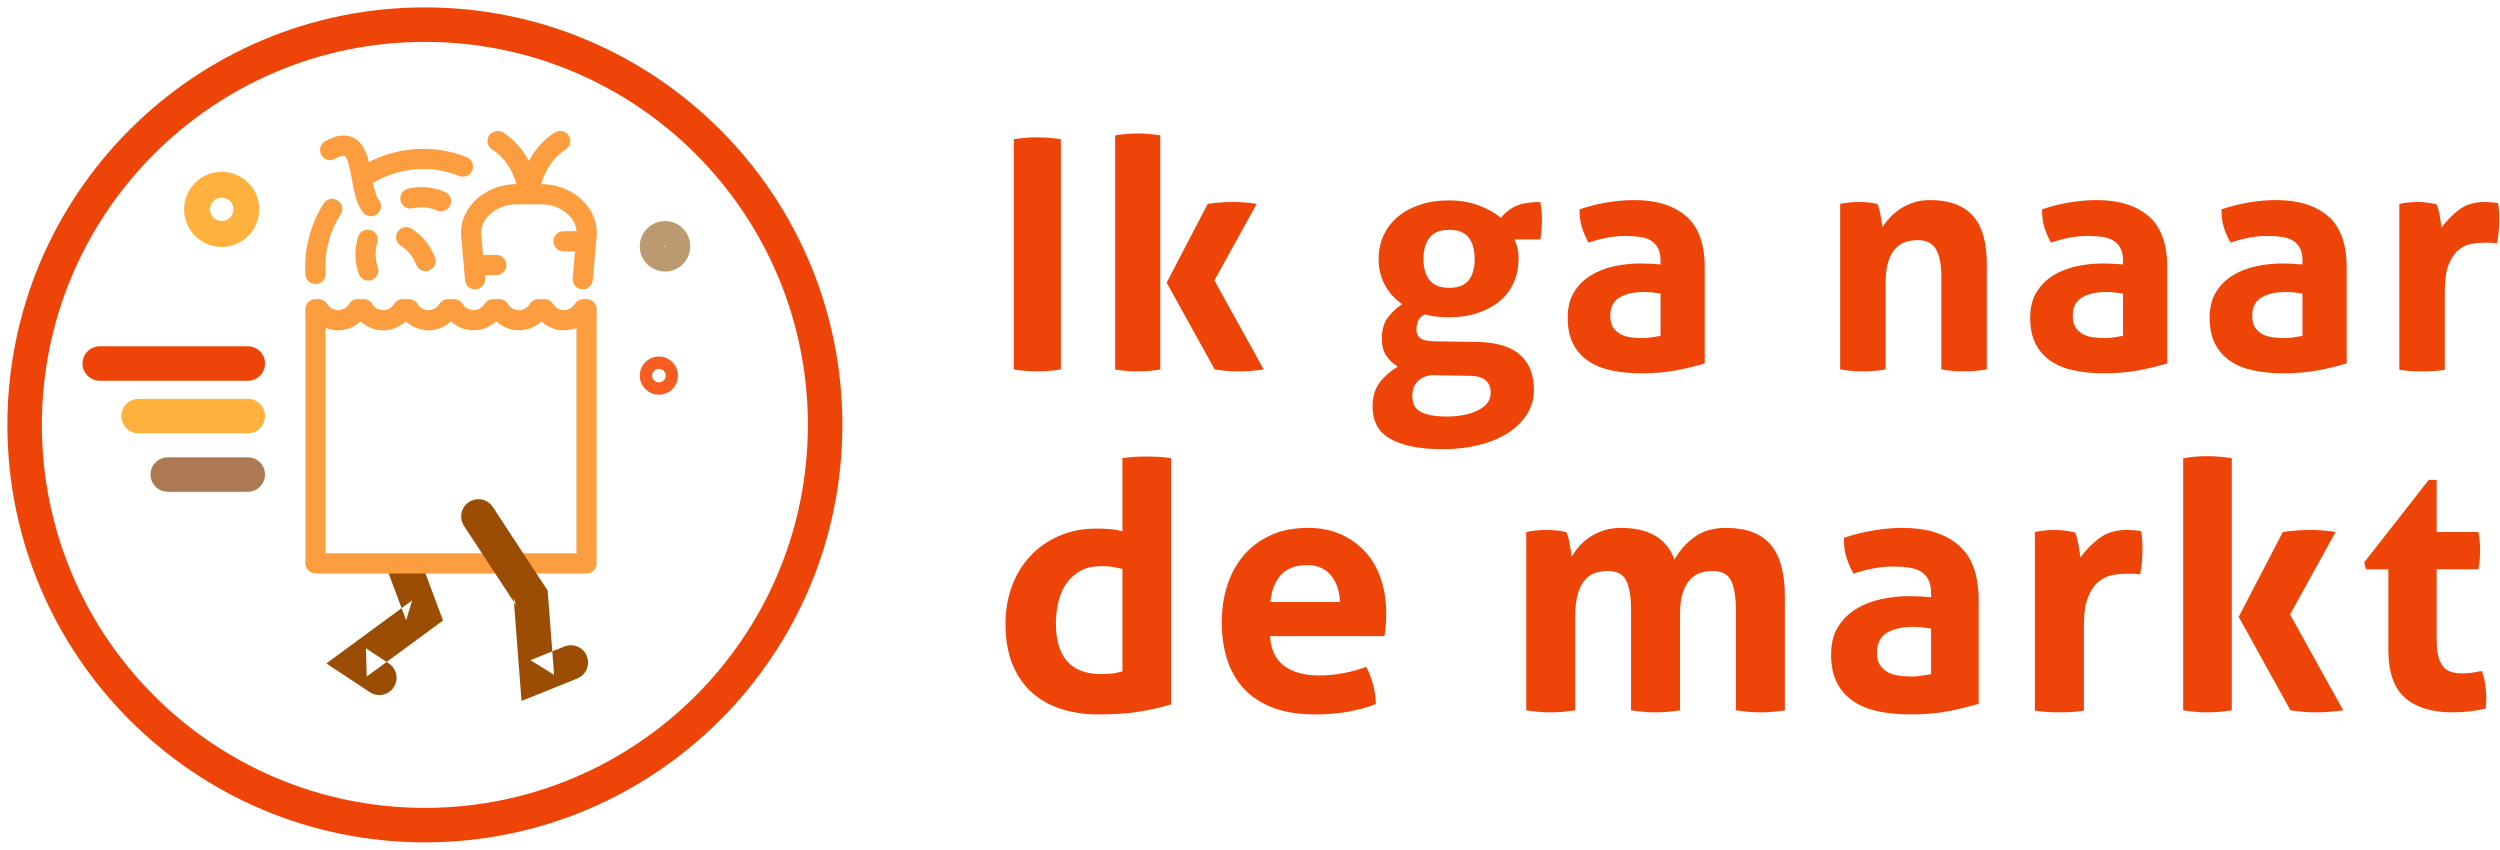 <?xml version="1.0" encoding="UTF-8" standalone="no"?>
<svg width="203px" height="69px" viewBox="0 0 203 69" version="1.1" xmlns="http://www.w3.org/2000/svg" xmlns:xlink="http://www.w3.org/1999/xlink" xmlns:sketch="http://www.bohemiancoding.com/sketch/ns">
    <!-- Generator: bin/sketchtool 1.4 (305) - http://www.bohemiancoding.com/sketch -->
    <title>logo</title>
    <desc>Created with bin/sketchtool.</desc>
    <defs></defs>
    <g id="UI-kit" stroke="none" stroke-width="1" fill="none" fill-rule="evenodd" sketch:type="MSPage">
        <g id="market-UI-kit" sketch:type="MSArtboardGroup" transform="translate(-30, -25)">
            <g id="logo" sketch:type="MSLayerGroup" transform="translate(30, 25)">
                <g id="Group" sketch:type="MSShapeGroup">
                    <g>
                        <path d="M32.981,50.372 L33.463,48.755 L28.117,52.684 L26.499,53.872 L28.174,54.98 L30.028,56.205 C30.673,56.631 31.541,56.454 31.968,55.809 C32.394,55.164 32.217,54.296 31.572,53.869 L29.718,52.644 L29.775,54.94 L35.121,51.011 L35.974,50.384 L35.604,49.393 L34.075,45.299 C34.075,45.299 31.181,45.554 31.452,46.278 L32.981,50.372 Z" id="Shape" fill="#9B4D03"></path>
                        <path d="M34.5,68.4 C53.222,68.4 68.4,53.222 68.4,34.5 C68.4,15.778 53.222,0.6 34.5,0.6 C15.778,0.6 0.6,15.778 0.6,34.5 C0.6,53.222 15.778,68.4 34.5,68.4 L34.5,68.4 Z M34.5,65.6 C17.324,65.6 3.4,51.676 3.4,34.5 C3.4,17.324 17.324,3.4 34.5,3.4 C51.676,3.4 65.6,17.324 65.6,34.5 C65.6,51.676 51.676,65.6 34.5,65.6 L34.5,65.6 Z" id="Shape" fill="#EF4407"></path>
                        <g id="groceries" transform="translate(24.774, 10.54)" fill="#FC9E3F">
                            <path d="M1.32,2.047 C1.096,1.654 1.233,1.154 1.625,0.929 C2.495,0.433 3.254,0.331 3.881,0.624 C4.623,0.972 4.964,1.74 5.182,2.618 C6.348,2.014 7.634,1.654 8.956,1.567 C10.393,1.473 11.793,1.694 13.121,2.224 C13.541,2.392 13.745,2.869 13.578,3.289 C13.411,3.709 12.935,3.915 12.515,3.747 C11.415,3.308 10.254,3.125 9.063,3.203 C7.805,3.285 6.588,3.666 5.515,4.308 C5.626,4.871 5.766,5.429 5.968,5.662 C6.264,6.004 6.227,6.521 5.886,6.818 C5.732,6.953 5.54,7.019 5.35,7.019 C5.122,7.019 4.894,6.923 4.732,6.736 C4.17,6.088 3.984,5.055 3.804,4.056 C3.69,3.423 3.477,2.244 3.189,2.109 C3.127,2.08 2.89,2.094 2.435,2.353 C2.043,2.578 1.543,2.44 1.32,2.047 L1.32,2.047 Z M11.035,6.618 C11.353,6.618 11.654,6.432 11.787,6.122 C11.966,5.706 11.774,5.224 11.358,5.046 C10.406,4.636 9.37,4.543 8.363,4.776 C7.923,4.878 7.649,5.318 7.75,5.759 C7.852,6.2 8.292,6.475 8.732,6.373 C9.398,6.219 10.083,6.281 10.713,6.552 C10.818,6.597 10.928,6.618 11.035,6.618 L11.035,6.618 Z M12.673,8.656 L12.885,11.037 C12.886,11.048 12.887,11.059 12.888,11.07 L12.989,12.207 C13.027,12.633 13.384,12.954 13.803,12.954 C13.828,12.954 13.852,12.953 13.877,12.951 C14.327,12.91 14.659,12.512 14.619,12.061 L14.596,11.799 L15.529,11.799 C15.981,11.799 16.347,11.432 16.347,10.98 C16.347,10.527 15.981,10.16 15.529,10.16 L14.45,10.16 L14.303,8.51 C14.243,7.84 14.568,7.331 14.851,7.021 C15.406,6.413 16.263,6.05 17.143,6.05 L19.2,6.05 C20.08,6.05 20.937,6.413 21.493,7.021 C21.735,7.286 22.008,7.699 22.043,8.233 L20.985,8.233 C20.533,8.233 20.167,8.6 20.167,9.052 C20.167,9.505 20.533,9.872 20.985,9.872 L21.919,9.872 L21.724,12.062 C21.684,12.512 22.016,12.91 22.466,12.951 C22.916,12.989 23.314,12.658 23.354,12.207 L23.67,8.655 C23.757,7.669 23.413,6.696 22.7,5.914 C21.84,4.973 20.532,4.411 19.2,4.411 L19.172,4.411 C19.519,3.196 20.223,2.183 21.146,1.606 C21.53,1.366 21.647,0.861 21.408,0.477 C21.169,0.093 20.664,-0.024 20.281,0.215 C19.412,0.758 18.688,1.567 18.172,2.54 C17.655,1.567 16.931,0.758 16.062,0.215 C15.679,-0.024 15.174,0.093 14.935,0.477 C14.696,0.861 14.813,1.367 15.197,1.606 C16.12,2.183 16.824,3.196 17.171,4.411 L17.143,4.411 C15.812,4.411 14.503,4.973 13.644,5.915 C12.93,6.696 12.586,7.669 12.673,8.656 L12.673,8.656 Z M8.649,8.03 C8.269,7.785 7.763,7.896 7.518,8.277 C7.274,8.658 7.385,9.165 7.765,9.409 C8.343,9.781 8.777,10.315 9.023,10.953 C9.148,11.279 9.458,11.479 9.787,11.479 C9.884,11.479 9.984,11.461 10.08,11.424 C10.502,11.261 10.712,10.787 10.55,10.365 C10.178,9.398 9.521,8.591 8.649,8.03 L8.649,8.03 Z M0.848,12.527 C0.866,12.527 0.884,12.527 0.902,12.525 C1.353,12.496 1.694,12.106 1.665,11.654 C1.554,9.954 1.976,8.299 2.887,6.868 C3.13,6.486 3.018,5.98 2.637,5.736 C2.256,5.493 1.75,5.606 1.507,5.987 C0.408,7.715 -0.102,9.711 0.032,11.761 C0.061,12.195 0.42,12.527 0.848,12.527 L0.848,12.527 Z M23.671,14.566 L23.671,35.211 C23.671,35.663 23.305,36.03 22.853,36.03 L0.841,36.03 C0.39,36.03 0.023,35.663 0.023,35.211 L0.023,14.566 C0.023,14.113 0.39,13.747 0.841,13.747 L1.094,13.747 C1.381,13.747 1.647,13.898 1.795,14.145 C1.979,14.452 2.318,14.643 2.681,14.643 C3.043,14.643 3.382,14.452 3.566,14.145 C3.714,13.898 3.98,13.747 4.268,13.747 L4.753,13.747 C5.04,13.747 5.306,13.898 5.454,14.145 C5.638,14.452 5.977,14.643 6.339,14.643 C6.702,14.643 7.041,14.452 7.225,14.145 C7.373,13.898 7.639,13.747 7.926,13.747 L8.431,13.747 C8.718,13.747 8.985,13.898 9.133,14.145 C9.316,14.452 9.656,14.643 10.018,14.643 C10.38,14.643 10.719,14.452 10.903,14.145 C11.051,13.898 11.317,13.747 11.605,13.747 L12.09,13.747 C12.377,13.747 12.644,13.898 12.791,14.145 C12.975,14.452 13.314,14.643 13.677,14.643 C14.039,14.643 14.378,14.452 14.562,14.145 C14.71,13.898 14.976,13.747 15.264,13.747 L15.768,13.747 C16.056,13.747 16.322,13.898 16.47,14.145 C16.654,14.452 16.993,14.643 17.355,14.643 C17.717,14.643 18.057,14.452 18.24,14.145 C18.388,13.898 18.655,13.747 18.942,13.747 L19.427,13.747 C19.715,13.747 19.981,13.898 20.129,14.145 C20.313,14.452 20.652,14.643 21.014,14.643 C21.376,14.643 21.716,14.452 21.9,14.145 C22.047,13.898 22.314,13.747 22.601,13.747 L22.853,13.747 C23.305,13.747 23.671,14.113 23.671,14.566 L23.671,14.566 Z M22.035,16.078 C21.716,16.21 21.369,16.282 21.014,16.282 C20.328,16.282 19.674,16.015 19.185,15.556 C18.696,16.015 18.041,16.282 17.355,16.282 C16.665,16.282 16.006,16.011 15.516,15.547 C15.026,16.011 14.367,16.282 13.677,16.282 C12.991,16.282 12.336,16.015 11.847,15.556 C11.359,16.015 10.704,16.282 10.018,16.282 C9.328,16.282 8.669,16.011 8.179,15.547 C7.689,16.011 7.03,16.282 6.34,16.282 C5.654,16.282 4.999,16.015 4.51,15.556 C4.021,16.015 3.366,16.282 2.681,16.282 C2.326,16.282 1.979,16.21 1.66,16.078 L1.66,34.391 L22.035,34.391 L22.035,16.078 L22.035,16.078 Z M5.328,8.142 C4.896,8.008 4.438,8.249 4.304,8.682 C3.998,9.671 4.015,10.713 4.353,11.694 C4.47,12.034 4.787,12.247 5.126,12.247 C5.215,12.247 5.305,12.232 5.393,12.202 C5.82,12.054 6.047,11.588 5.899,11.16 C5.676,10.51 5.665,9.821 5.867,9.167 C6.001,8.735 5.759,8.276 5.328,8.142 L5.328,8.142 Z" id="XMLID_222_"></path>
                        </g>
                        <path d="M37.677,42.705 L41.93,49.189 L41.704,48.528 L42.201,55.012 L42.347,56.919 L44.121,56.203 L46.875,55.092 C47.592,54.803 47.939,53.987 47.649,53.27 C47.36,52.553 46.544,52.206 45.827,52.496 L43.073,53.607 L44.993,54.798 L44.496,48.314 L44.469,47.955 L44.271,47.653 L40.019,41.169 C39.595,40.523 38.727,40.342 38.08,40.766 C37.434,41.19 37.253,42.058 37.677,42.705 L37.677,42.705 Z" id="Shape" fill="#9B4D03"></path>
                        <path d="M20.12,28.118 L8.101,28.118 C7.328,28.118 6.701,28.745 6.701,29.518 C6.701,30.291 7.328,30.918 8.101,30.918 L20.12,30.918 C20.894,30.918 21.52,30.291 21.52,29.518 C21.52,28.745 20.894,28.118 20.12,28.118 L20.12,28.118 Z" id="Shape" fill="#EF4407"></path>
                        <path d="M20.12,32.388 L11.252,32.388 C10.479,32.388 9.852,33.015 9.852,33.788 C9.852,34.562 10.479,35.188 11.252,35.188 L20.12,35.188 C20.894,35.188 21.52,34.562 21.52,33.788 C21.52,33.015 20.894,32.388 20.12,32.388 L20.12,32.388 Z" id="Shape" fill="#FFB13D"></path>
                        <path d="M20.12,37.133 L13.624,37.133 C12.851,37.133 12.224,37.76 12.224,38.533 C12.224,39.306 12.851,39.933 13.624,39.933 L20.12,39.933 C20.894,39.933 21.52,39.306 21.52,38.533 C21.52,37.76 20.894,37.133 20.12,37.133 L20.12,37.133 Z" id="Shape" fill="#AD7952"></path>
                    </g>
                    <path d="M18,20.05 C19.684,20.05 21.05,18.684 21.05,17 C21.05,15.316 19.684,13.95 18,13.95 C16.316,13.95 14.95,15.316 14.95,17 C14.95,18.684 16.316,20.05 18,20.05 L18,20.05 Z M18,17.95 C17.475,17.95 17.05,17.525 17.05,17 C17.05,16.475 17.475,16.05 18,16.05 C18.525,16.05 18.95,16.475 18.95,17 C18.95,17.525 18.525,17.95 18,17.95 L18,17.95 Z" id="Shape" fill="#FFB13D"></path>
                    <path d="M54,22.05 C55.132,22.05 56.05,21.132 56.05,20 C56.05,18.868 55.132,17.95 54,17.95 C52.868,17.95 51.95,18.868 51.95,20 C51.95,21.132 52.868,22.05 54,22.05 L54,22.05 Z M54,19.95 C54.028,19.95 54.05,19.972 54.05,20 C54.05,20.028 54.028,20.05 54,20.05 C53.972,20.05 53.95,20.028 53.95,20 C53.95,19.972 53.972,19.95 54,19.95 L54,19.95 Z" id="Shape" fill="#BB9A6F"></path>
                    <path d="M53.5,32.05 C54.356,32.05 55.05,31.356 55.05,30.5 C55.05,29.644 54.356,28.95 53.5,28.95 C52.644,28.95 51.95,29.644 51.95,30.5 C51.95,31.356 52.644,32.05 53.5,32.05 L53.5,32.05 Z M53.5,29.95 C53.804,29.95 54.05,30.196 54.05,30.5 C54.05,30.804 53.804,31.05 53.5,31.05 C53.196,31.05 52.95,30.804 52.95,30.5 C52.95,30.196 53.196,29.95 53.5,29.95 L53.5,29.95 Z" id="Shape" fill="#F75D21"></path>
                </g>
                <path d="M82.32,11.306 C82.961,11.202 83.594,11.15 84.218,11.15 C84.842,11.15 85.483,11.202 86.142,11.306 L86.142,30 C85.483,30.104 84.851,30.156 84.244,30.156 C83.603,30.156 82.961,30.104 82.32,30 L82.32,11.306 Z M90.548,10.994 C91.137,10.89 91.744,10.838 92.368,10.838 C92.992,10.838 93.607,10.89 94.214,10.994 L94.214,30 C93.607,30.104 92.992,30.156 92.368,30.156 C91.744,30.156 91.137,30.104 90.548,30 L90.548,10.994 Z M94.734,22.954 L98.062,16.558 C98.738,16.454 99.423,16.402 100.116,16.402 C100.775,16.402 101.416,16.454 102.04,16.558 L98.608,22.772 L102.612,30 C101.901,30.104 101.217,30.156 100.558,30.156 C99.951,30.156 99.31,30.104 98.634,30 L94.734,22.954 Z M119.952,27.764 C121.529,27.799 122.691,28.15 123.436,28.817 C124.181,29.484 124.554,30.433 124.554,31.664 C124.554,32.392 124.363,33.055 123.982,33.653 C123.601,34.251 123.081,34.758 122.422,35.174 C121.763,35.59 120.983,35.911 120.082,36.136 C119.181,36.361 118.21,36.474 117.17,36.474 C116.13,36.474 115.246,36.392 114.518,36.227 C113.79,36.062 113.196,35.833 112.737,35.538 C112.278,35.243 111.948,34.879 111.749,34.446 C111.55,34.013 111.45,33.536 111.45,33.016 C111.45,32.236 111.636,31.595 112.009,31.092 C112.382,30.589 112.88,30.147 113.504,29.766 C113.105,29.523 112.789,29.224 112.555,28.869 C112.321,28.514 112.204,28.059 112.204,27.504 C112.204,26.845 112.343,26.308 112.62,25.892 C112.897,25.476 113.305,25.077 113.842,24.696 C113.235,24.263 112.767,23.734 112.438,23.11 C112.109,22.486 111.944,21.793 111.944,21.03 C111.944,20.354 112.074,19.726 112.334,19.145 C112.594,18.564 112.971,18.062 113.465,17.637 C113.959,17.212 114.561,16.879 115.272,16.636 C115.983,16.393 116.78,16.272 117.664,16.272 C118.531,16.272 119.328,16.406 120.056,16.675 C120.784,16.944 121.391,17.286 121.876,17.702 C122.205,17.269 122.613,16.944 123.098,16.727 C123.583,16.51 124.242,16.402 125.074,16.402 C125.109,16.627 125.139,16.848 125.165,17.065 C125.191,17.282 125.204,17.511 125.204,17.754 C125.204,18.031 125.195,18.309 125.178,18.586 C125.161,18.863 125.126,19.149 125.074,19.444 L122.968,19.444 C123.055,19.617 123.133,19.825 123.202,20.068 C123.271,20.311 123.306,20.631 123.306,21.03 C123.306,21.706 123.18,22.334 122.929,22.915 C122.678,23.496 122.309,23.994 121.824,24.41 C121.339,24.826 120.745,25.155 120.043,25.398 C119.341,25.641 118.548,25.762 117.664,25.762 C116.919,25.762 116.251,25.684 115.662,25.528 C115.367,25.719 115.185,25.922 115.116,26.139 C115.047,26.356 115.012,26.559 115.012,26.75 C115.012,27.027 115.103,27.253 115.285,27.426 C115.467,27.599 115.835,27.695 116.39,27.712 L119.952,27.764 Z M116.624,30.468 C116.243,30.451 115.926,30.494 115.675,30.598 C115.424,30.702 115.224,30.836 115.077,31.001 C114.93,31.166 114.826,31.348 114.765,31.547 C114.704,31.746 114.674,31.941 114.674,32.132 C114.674,32.791 114.921,33.237 115.415,33.471 C115.909,33.705 116.572,33.822 117.404,33.822 C118.496,33.822 119.376,33.649 120.043,33.302 C120.71,32.955 121.044,32.487 121.044,31.898 C121.044,31.725 121.022,31.56 120.979,31.404 C120.936,31.248 120.853,31.105 120.732,30.975 C120.611,30.845 120.442,30.737 120.225,30.65 C120.008,30.563 119.718,30.52 119.354,30.52 L116.624,30.468 Z M117.69,23.37 C118.418,23.37 118.942,23.162 119.263,22.746 C119.584,22.33 119.744,21.758 119.744,21.03 C119.744,20.302 119.584,19.726 119.263,19.301 C118.942,18.876 118.418,18.664 117.69,18.664 C116.945,18.664 116.407,18.876 116.078,19.301 C115.749,19.726 115.584,20.302 115.584,21.03 C115.584,21.758 115.749,22.33 116.078,22.746 C116.407,23.162 116.945,23.37 117.69,23.37 L117.69,23.37 Z M134.836,23.838 C134.628,23.803 134.403,23.773 134.16,23.747 C133.917,23.721 133.701,23.708 133.51,23.708 C132.661,23.708 131.989,23.86 131.495,24.163 C131.001,24.466 130.754,24.956 130.754,25.632 C130.754,26.083 130.849,26.429 131.04,26.672 C131.231,26.915 131.46,27.092 131.729,27.205 C131.998,27.318 132.284,27.387 132.587,27.413 C132.89,27.439 133.155,27.452 133.38,27.452 C133.64,27.452 133.9,27.43 134.16,27.387 C134.42,27.344 134.645,27.305 134.836,27.27 L134.836,23.838 Z M134.836,21.16 C134.836,20.744 134.767,20.406 134.628,20.146 C134.489,19.886 134.299,19.682 134.056,19.535 C133.813,19.388 133.514,19.288 133.159,19.236 C132.804,19.184 132.409,19.158 131.976,19.158 C131.04,19.158 130.043,19.34 128.986,19.704 C128.743,19.253 128.561,18.829 128.44,18.43 C128.319,18.031 128.258,17.555 128.258,17 C129.021,16.74 129.783,16.549 130.546,16.428 C131.309,16.307 132.019,16.246 132.678,16.246 C134.481,16.246 135.889,16.679 136.903,17.546 C137.917,18.413 138.424,19.799 138.424,21.706 L138.424,29.506 C137.817,29.697 137.081,29.879 136.214,30.052 C135.347,30.225 134.368,30.312 133.276,30.312 C132.392,30.312 131.582,30.234 130.845,30.078 C130.108,29.922 129.476,29.662 128.947,29.298 C128.418,28.934 128.011,28.466 127.725,27.894 C127.439,27.322 127.296,26.62 127.296,25.788 C127.296,24.956 127.474,24.258 127.829,23.695 C128.184,23.132 128.644,22.681 129.207,22.343 C129.77,22.005 130.399,21.762 131.092,21.615 C131.785,21.468 132.479,21.394 133.172,21.394 C133.675,21.394 134.229,21.42 134.836,21.472 L134.836,21.16 Z M149.42,16.558 C149.663,16.506 149.905,16.467 150.148,16.441 C150.391,16.415 150.659,16.402 150.954,16.402 C151.249,16.402 151.509,16.415 151.734,16.441 C151.959,16.467 152.193,16.506 152.436,16.558 C152.488,16.645 152.536,16.77 152.579,16.935 C152.622,17.1 152.661,17.273 152.696,17.455 C152.731,17.637 152.761,17.815 152.787,17.988 C152.813,18.161 152.835,18.309 152.852,18.43 C153.025,18.17 153.233,17.91 153.476,17.65 C153.719,17.39 154,17.156 154.321,16.948 C154.642,16.74 155.001,16.571 155.4,16.441 C155.799,16.311 156.241,16.246 156.726,16.246 C158.251,16.246 159.4,16.662 160.171,17.494 C160.942,18.326 161.328,19.635 161.328,21.42 L161.328,30 C160.704,30.104 160.089,30.156 159.482,30.156 C158.875,30.156 158.26,30.104 157.636,30 L157.636,22.408 C157.636,21.472 157.493,20.753 157.207,20.25 C156.921,19.747 156.423,19.496 155.712,19.496 C155.417,19.496 155.114,19.539 154.802,19.626 C154.49,19.713 154.208,19.882 153.957,20.133 C153.706,20.384 153.502,20.735 153.346,21.186 C153.19,21.637 153.112,22.226 153.112,22.954 L153.112,30 C152.488,30.104 151.873,30.156 151.266,30.156 C150.659,30.156 150.044,30.104 149.42,30 L149.42,16.558 Z M172.39,23.838 C172.182,23.803 171.957,23.773 171.714,23.747 C171.471,23.721 171.255,23.708 171.064,23.708 C170.215,23.708 169.543,23.86 169.049,24.163 C168.555,24.466 168.308,24.956 168.308,25.632 C168.308,26.083 168.403,26.429 168.594,26.672 C168.785,26.915 169.014,27.092 169.283,27.205 C169.552,27.318 169.838,27.387 170.141,27.413 C170.444,27.439 170.709,27.452 170.934,27.452 C171.194,27.452 171.454,27.43 171.714,27.387 C171.974,27.344 172.199,27.305 172.39,27.27 L172.39,23.838 Z M172.39,21.16 C172.39,20.744 172.321,20.406 172.182,20.146 C172.043,19.886 171.853,19.682 171.61,19.535 C171.367,19.388 171.068,19.288 170.713,19.236 C170.358,19.184 169.963,19.158 169.53,19.158 C168.594,19.158 167.597,19.34 166.54,19.704 C166.297,19.253 166.115,18.829 165.994,18.43 C165.873,18.031 165.812,17.555 165.812,17 C166.575,16.74 167.337,16.549 168.1,16.428 C168.863,16.307 169.573,16.246 170.232,16.246 C172.035,16.246 173.443,16.679 174.457,17.546 C175.471,18.413 175.978,19.799 175.978,21.706 L175.978,29.506 C175.371,29.697 174.635,29.879 173.768,30.052 C172.901,30.225 171.922,30.312 170.83,30.312 C169.946,30.312 169.136,30.234 168.399,30.078 C167.662,29.922 167.03,29.662 166.501,29.298 C165.972,28.934 165.565,28.466 165.279,27.894 C164.993,27.322 164.85,26.62 164.85,25.788 C164.85,24.956 165.028,24.258 165.383,23.695 C165.738,23.132 166.198,22.681 166.761,22.343 C167.324,22.005 167.953,21.762 168.646,21.615 C169.339,21.468 170.033,21.394 170.726,21.394 C171.229,21.394 171.783,21.42 172.39,21.472 L172.39,21.16 Z M186.962,23.838 C186.754,23.803 186.529,23.773 186.286,23.747 C186.043,23.721 185.827,23.708 185.636,23.708 C184.787,23.708 184.115,23.86 183.621,24.163 C183.127,24.466 182.88,24.956 182.88,25.632 C182.88,26.083 182.975,26.429 183.166,26.672 C183.357,26.915 183.586,27.092 183.855,27.205 C184.124,27.318 184.41,27.387 184.713,27.413 C185.016,27.439 185.281,27.452 185.506,27.452 C185.766,27.452 186.026,27.43 186.286,27.387 C186.546,27.344 186.771,27.305 186.962,27.27 L186.962,23.838 Z M186.962,21.16 C186.962,20.744 186.893,20.406 186.754,20.146 C186.615,19.886 186.425,19.682 186.182,19.535 C185.939,19.388 185.64,19.288 185.285,19.236 C184.93,19.184 184.535,19.158 184.102,19.158 C183.166,19.158 182.169,19.34 181.112,19.704 C180.869,19.253 180.687,18.829 180.566,18.43 C180.445,18.031 180.384,17.555 180.384,17 C181.147,16.74 181.909,16.549 182.672,16.428 C183.435,16.307 184.145,16.246 184.804,16.246 C186.607,16.246 188.015,16.679 189.029,17.546 C190.043,18.413 190.55,19.799 190.55,21.706 L190.55,29.506 C189.943,29.697 189.207,29.879 188.34,30.052 C187.473,30.225 186.494,30.312 185.402,30.312 C184.518,30.312 183.708,30.234 182.971,30.078 C182.234,29.922 181.602,29.662 181.073,29.298 C180.544,28.934 180.137,28.466 179.851,27.894 C179.565,27.322 179.422,26.62 179.422,25.788 C179.422,24.956 179.6,24.258 179.955,23.695 C180.31,23.132 180.77,22.681 181.333,22.343 C181.896,22.005 182.525,21.762 183.218,21.615 C183.911,21.468 184.605,21.394 185.298,21.394 C185.801,21.394 186.355,21.42 186.962,21.472 L186.962,21.16 Z M194.826,16.558 C195.086,16.506 195.333,16.467 195.567,16.441 C195.801,16.415 196.057,16.402 196.334,16.402 C196.594,16.402 196.85,16.419 197.101,16.454 C197.352,16.489 197.599,16.532 197.842,16.584 C197.894,16.671 197.942,16.796 197.985,16.961 C198.028,17.126 198.067,17.299 198.102,17.481 C198.137,17.663 198.167,17.845 198.193,18.027 C198.219,18.209 198.241,18.361 198.258,18.482 C198.639,17.945 199.107,17.464 199.662,17.039 C200.217,16.614 200.91,16.402 201.742,16.402 C201.915,16.402 202.115,16.411 202.34,16.428 C202.565,16.445 202.73,16.471 202.834,16.506 C202.869,16.679 202.895,16.879 202.912,17.104 C202.929,17.329 202.938,17.563 202.938,17.806 C202.938,18.101 202.925,18.421 202.899,18.768 C202.873,19.115 202.825,19.444 202.756,19.756 C202.565,19.721 202.353,19.704 202.119,19.704 L201.69,19.704 C201.395,19.704 201.066,19.734 200.702,19.795 C200.338,19.856 199.991,20.016 199.662,20.276 C199.333,20.536 199.06,20.926 198.843,21.446 C198.626,21.966 198.518,22.694 198.518,23.63 L198.518,30.026 C198.206,30.078 197.894,30.113 197.582,30.13 C197.27,30.147 196.967,30.156 196.672,30.156 C196.377,30.156 196.078,30.147 195.775,30.13 C195.472,30.113 195.155,30.078 194.826,30.026 L194.826,16.558 Z M91.14,37.208 C91.476,37.152 91.807,37.115 92.134,37.096 C92.461,37.077 92.783,37.068 93.1,37.068 C93.417,37.068 93.744,37.077 94.08,37.096 C94.416,37.115 94.752,37.152 95.088,37.208 L95.088,57.2 C94.211,57.461 93.319,57.662 92.414,57.802 C91.509,57.942 90.412,58.012 89.124,58.012 C88.135,58.012 87.187,57.877 86.282,57.606 C85.377,57.335 84.579,56.906 83.888,56.318 C83.197,55.73 82.651,54.969 82.25,54.036 C81.849,53.103 81.648,51.964 81.648,50.62 C81.648,49.556 81.821,48.553 82.166,47.61 C82.511,46.667 83.006,45.851 83.65,45.16 C84.294,44.469 85.073,43.923 85.988,43.522 C86.903,43.121 87.92,42.92 89.04,42.92 C89.376,42.92 89.726,42.934 90.09,42.962 C90.454,42.99 90.804,43.051 91.14,43.144 L91.14,37.208 Z M91.14,46.196 C90.767,46.103 90.463,46.042 90.23,46.014 C89.997,45.986 89.703,45.972 89.348,45.972 C88.732,45.972 88.195,46.098 87.738,46.35 C87.281,46.602 86.903,46.938 86.604,47.358 C86.305,47.778 86.086,48.273 85.946,48.842 C85.806,49.411 85.736,50.004 85.736,50.62 C85.736,51.385 85.829,52.034 86.016,52.566 C86.203,53.098 86.459,53.523 86.786,53.84 C87.113,54.157 87.5,54.386 87.948,54.526 C88.396,54.666 88.881,54.736 89.404,54.736 C89.721,54.736 90.011,54.722 90.272,54.694 C90.533,54.666 90.823,54.605 91.14,54.512 L91.14,46.196 Z M103.125,51.656 C103.2,52.776 103.592,53.588 104.301,54.092 C105.01,54.596 105.944,54.848 107.101,54.848 C107.736,54.848 108.384,54.787 109.047,54.666 C109.71,54.545 110.34,54.372 110.937,54.148 C111.142,54.521 111.32,54.969 111.469,55.492 C111.618,56.015 111.702,56.575 111.721,57.172 C110.265,57.732 108.622,58.012 106.793,58.012 C105.449,58.012 104.296,57.825 103.335,57.452 C102.374,57.079 101.59,56.561 100.983,55.898 C100.376,55.235 99.928,54.447 99.639,53.532 C99.35,52.617 99.205,51.619 99.205,50.536 C99.205,49.472 99.354,48.473 99.653,47.54 C99.952,46.607 100.395,45.795 100.983,45.104 C101.571,44.413 102.299,43.867 103.167,43.466 C104.035,43.065 105.048,42.864 106.205,42.864 C107.213,42.864 108.109,43.041 108.893,43.396 C109.677,43.751 110.344,44.236 110.895,44.852 C111.446,45.468 111.861,46.201 112.141,47.05 C112.421,47.899 112.561,48.809 112.561,49.78 C112.561,50.135 112.547,50.485 112.519,50.83 C112.491,51.175 112.458,51.451 112.421,51.656 L103.125,51.656 Z M108.809,48.884 C108.772,47.988 108.524,47.265 108.067,46.714 C107.61,46.163 106.97,45.888 106.149,45.888 C105.216,45.888 104.506,46.149 104.021,46.672 C103.536,47.195 103.246,47.932 103.153,48.884 L108.809,48.884 Z M123.931,43.2 C124.192,43.144 124.454,43.102 124.715,43.074 C124.976,43.046 125.266,43.032 125.583,43.032 C125.9,43.032 126.18,43.046 126.423,43.074 C126.666,43.102 126.918,43.144 127.179,43.2 C127.235,43.293 127.286,43.429 127.333,43.606 C127.38,43.783 127.422,43.97 127.459,44.166 C127.496,44.362 127.529,44.553 127.557,44.74 C127.585,44.927 127.608,45.085 127.627,45.216 C127.776,44.936 127.972,44.656 128.215,44.376 C128.458,44.096 128.747,43.844 129.083,43.62 C129.419,43.396 129.797,43.214 130.217,43.074 C130.637,42.934 131.108,42.864 131.631,42.864 C133.89,42.864 135.336,43.723 135.971,45.44 C136.344,44.749 136.872,44.147 137.553,43.634 C138.234,43.121 139.098,42.864 140.143,42.864 C141.786,42.864 142.994,43.317 143.769,44.222 C144.544,45.127 144.931,46.541 144.931,48.464 L144.931,57.676 C144.259,57.788 143.596,57.844 142.943,57.844 C142.29,57.844 141.627,57.788 140.955,57.676 L140.955,49.5 C140.955,48.492 140.829,47.717 140.577,47.176 C140.325,46.635 139.816,46.364 139.051,46.364 C138.734,46.364 138.421,46.411 138.113,46.504 C137.805,46.597 137.525,46.77 137.273,47.022 C137.021,47.274 136.816,47.629 136.657,48.086 C136.498,48.543 136.419,49.136 136.419,49.864 L136.419,57.676 C135.747,57.788 135.084,57.844 134.431,57.844 C133.778,57.844 133.115,57.788 132.443,57.676 L132.443,49.5 C132.443,48.492 132.317,47.717 132.065,47.176 C131.813,46.635 131.304,46.364 130.539,46.364 C130.222,46.364 129.904,46.411 129.587,46.504 C129.27,46.597 128.985,46.779 128.733,47.05 C128.481,47.321 128.28,47.699 128.131,48.184 C127.982,48.669 127.907,49.304 127.907,50.088 L127.907,57.676 C127.235,57.788 126.572,57.844 125.919,57.844 C125.266,57.844 124.603,57.788 123.931,57.676 L123.931,43.2 Z M156.804,51.04 C156.58,51.003 156.337,50.97 156.076,50.942 C155.815,50.914 155.581,50.9 155.376,50.9 C154.461,50.9 153.738,51.063 153.206,51.39 C152.674,51.717 152.408,52.244 152.408,52.972 C152.408,53.457 152.511,53.831 152.716,54.092 C152.921,54.353 153.169,54.545 153.458,54.666 C153.747,54.787 154.055,54.862 154.382,54.89 C154.709,54.918 154.993,54.932 155.236,54.932 C155.516,54.932 155.796,54.909 156.076,54.862 C156.356,54.815 156.599,54.773 156.804,54.736 L156.804,51.04 Z M156.804,48.156 C156.804,47.708 156.729,47.344 156.58,47.064 C156.431,46.784 156.225,46.565 155.964,46.406 C155.703,46.247 155.381,46.14 154.998,46.084 C154.615,46.028 154.191,46 153.724,46 C152.716,46 151.643,46.196 150.504,46.588 C150.243,46.103 150.047,45.645 149.916,45.216 C149.785,44.787 149.72,44.273 149.72,43.676 C150.541,43.396 151.363,43.191 152.184,43.06 C153.005,42.929 153.771,42.864 154.48,42.864 C156.421,42.864 157.938,43.331 159.03,44.264 C160.122,45.197 160.668,46.691 160.668,48.744 L160.668,57.144 C160.015,57.349 159.221,57.545 158.288,57.732 C157.355,57.919 156.3,58.012 155.124,58.012 C154.172,58.012 153.299,57.928 152.506,57.76 C151.713,57.592 151.031,57.312 150.462,56.92 C149.893,56.528 149.454,56.024 149.146,55.408 C148.838,54.792 148.684,54.036 148.684,53.14 C148.684,52.244 148.875,51.493 149.258,50.886 C149.641,50.279 150.135,49.794 150.742,49.43 C151.349,49.066 152.025,48.805 152.772,48.646 C153.519,48.487 154.265,48.408 155.012,48.408 C155.553,48.408 156.151,48.436 156.804,48.492 L156.804,48.156 Z M165.233,43.2 C165.513,43.144 165.779,43.102 166.031,43.074 C166.283,43.046 166.559,43.032 166.857,43.032 C167.137,43.032 167.413,43.051 167.683,43.088 C167.954,43.125 168.22,43.172 168.481,43.228 C168.537,43.321 168.589,43.457 168.635,43.634 C168.682,43.811 168.724,43.998 168.761,44.194 C168.799,44.39 168.831,44.586 168.859,44.782 C168.887,44.978 168.911,45.141 168.929,45.272 C169.34,44.693 169.844,44.175 170.441,43.718 C171.039,43.261 171.785,43.032 172.681,43.032 C172.868,43.032 173.083,43.041 173.325,43.06 C173.568,43.079 173.745,43.107 173.857,43.144 C173.895,43.331 173.923,43.545 173.941,43.788 C173.96,44.031 173.969,44.283 173.969,44.544 C173.969,44.861 173.955,45.207 173.927,45.58 C173.899,45.953 173.848,46.308 173.773,46.644 C173.568,46.607 173.339,46.588 173.087,46.588 L172.625,46.588 C172.308,46.588 171.953,46.621 171.561,46.686 C171.169,46.751 170.796,46.924 170.441,47.204 C170.087,47.484 169.793,47.904 169.559,48.464 C169.326,49.024 169.209,49.808 169.209,50.816 L169.209,57.704 C168.873,57.76 168.537,57.797 168.201,57.816 C167.865,57.835 167.539,57.844 167.221,57.844 C166.904,57.844 166.582,57.835 166.255,57.816 C165.929,57.797 165.588,57.76 165.233,57.704 L165.233,43.2 Z M177.274,37.208 C177.909,37.096 178.562,37.04 179.234,37.04 C179.906,37.04 180.569,37.096 181.222,37.208 L181.222,57.676 C180.569,57.788 179.906,57.844 179.234,57.844 C178.562,57.844 177.909,57.788 177.274,57.676 L177.274,37.208 Z M181.782,50.088 L185.366,43.2 C186.094,43.088 186.832,43.032 187.578,43.032 C188.288,43.032 188.978,43.088 189.65,43.2 L185.954,49.892 L190.266,57.676 C189.501,57.788 188.764,57.844 188.054,57.844 C187.401,57.844 186.71,57.788 185.982,57.676 L181.782,50.088 Z M193.935,46.224 L192.115,46.224 L191.975,45.664 L197.211,38.972 L197.855,38.972 L197.855,43.2 L201.243,43.2 C201.299,43.48 201.337,43.732 201.355,43.956 C201.374,44.18 201.383,44.413 201.383,44.656 C201.383,44.917 201.374,45.169 201.355,45.412 C201.337,45.655 201.299,45.925 201.243,46.224 L197.855,46.224 L197.855,51.908 C197.855,52.487 197.902,52.953 197.995,53.308 C198.089,53.663 198.224,53.943 198.401,54.148 C198.579,54.353 198.798,54.493 199.059,54.568 C199.321,54.643 199.629,54.68 199.983,54.68 C200.263,54.68 200.539,54.657 200.809,54.61 C201.08,54.563 201.318,54.521 201.523,54.484 C201.654,54.839 201.747,55.207 201.803,55.59 C201.859,55.973 201.887,56.313 201.887,56.612 C201.887,56.817 201.883,56.99 201.873,57.13 C201.864,57.27 201.85,57.405 201.831,57.536 C200.973,57.741 200.086,57.844 199.171,57.844 C197.473,57.844 196.175,57.447 195.279,56.654 C194.383,55.861 193.935,54.568 193.935,52.776 L193.935,46.224 Z" id="Ik-ga-naar-" fill="#EF4407" sketch:type="MSShapeGroup"></path>
            </g>
        </g>
    </g>
</svg>